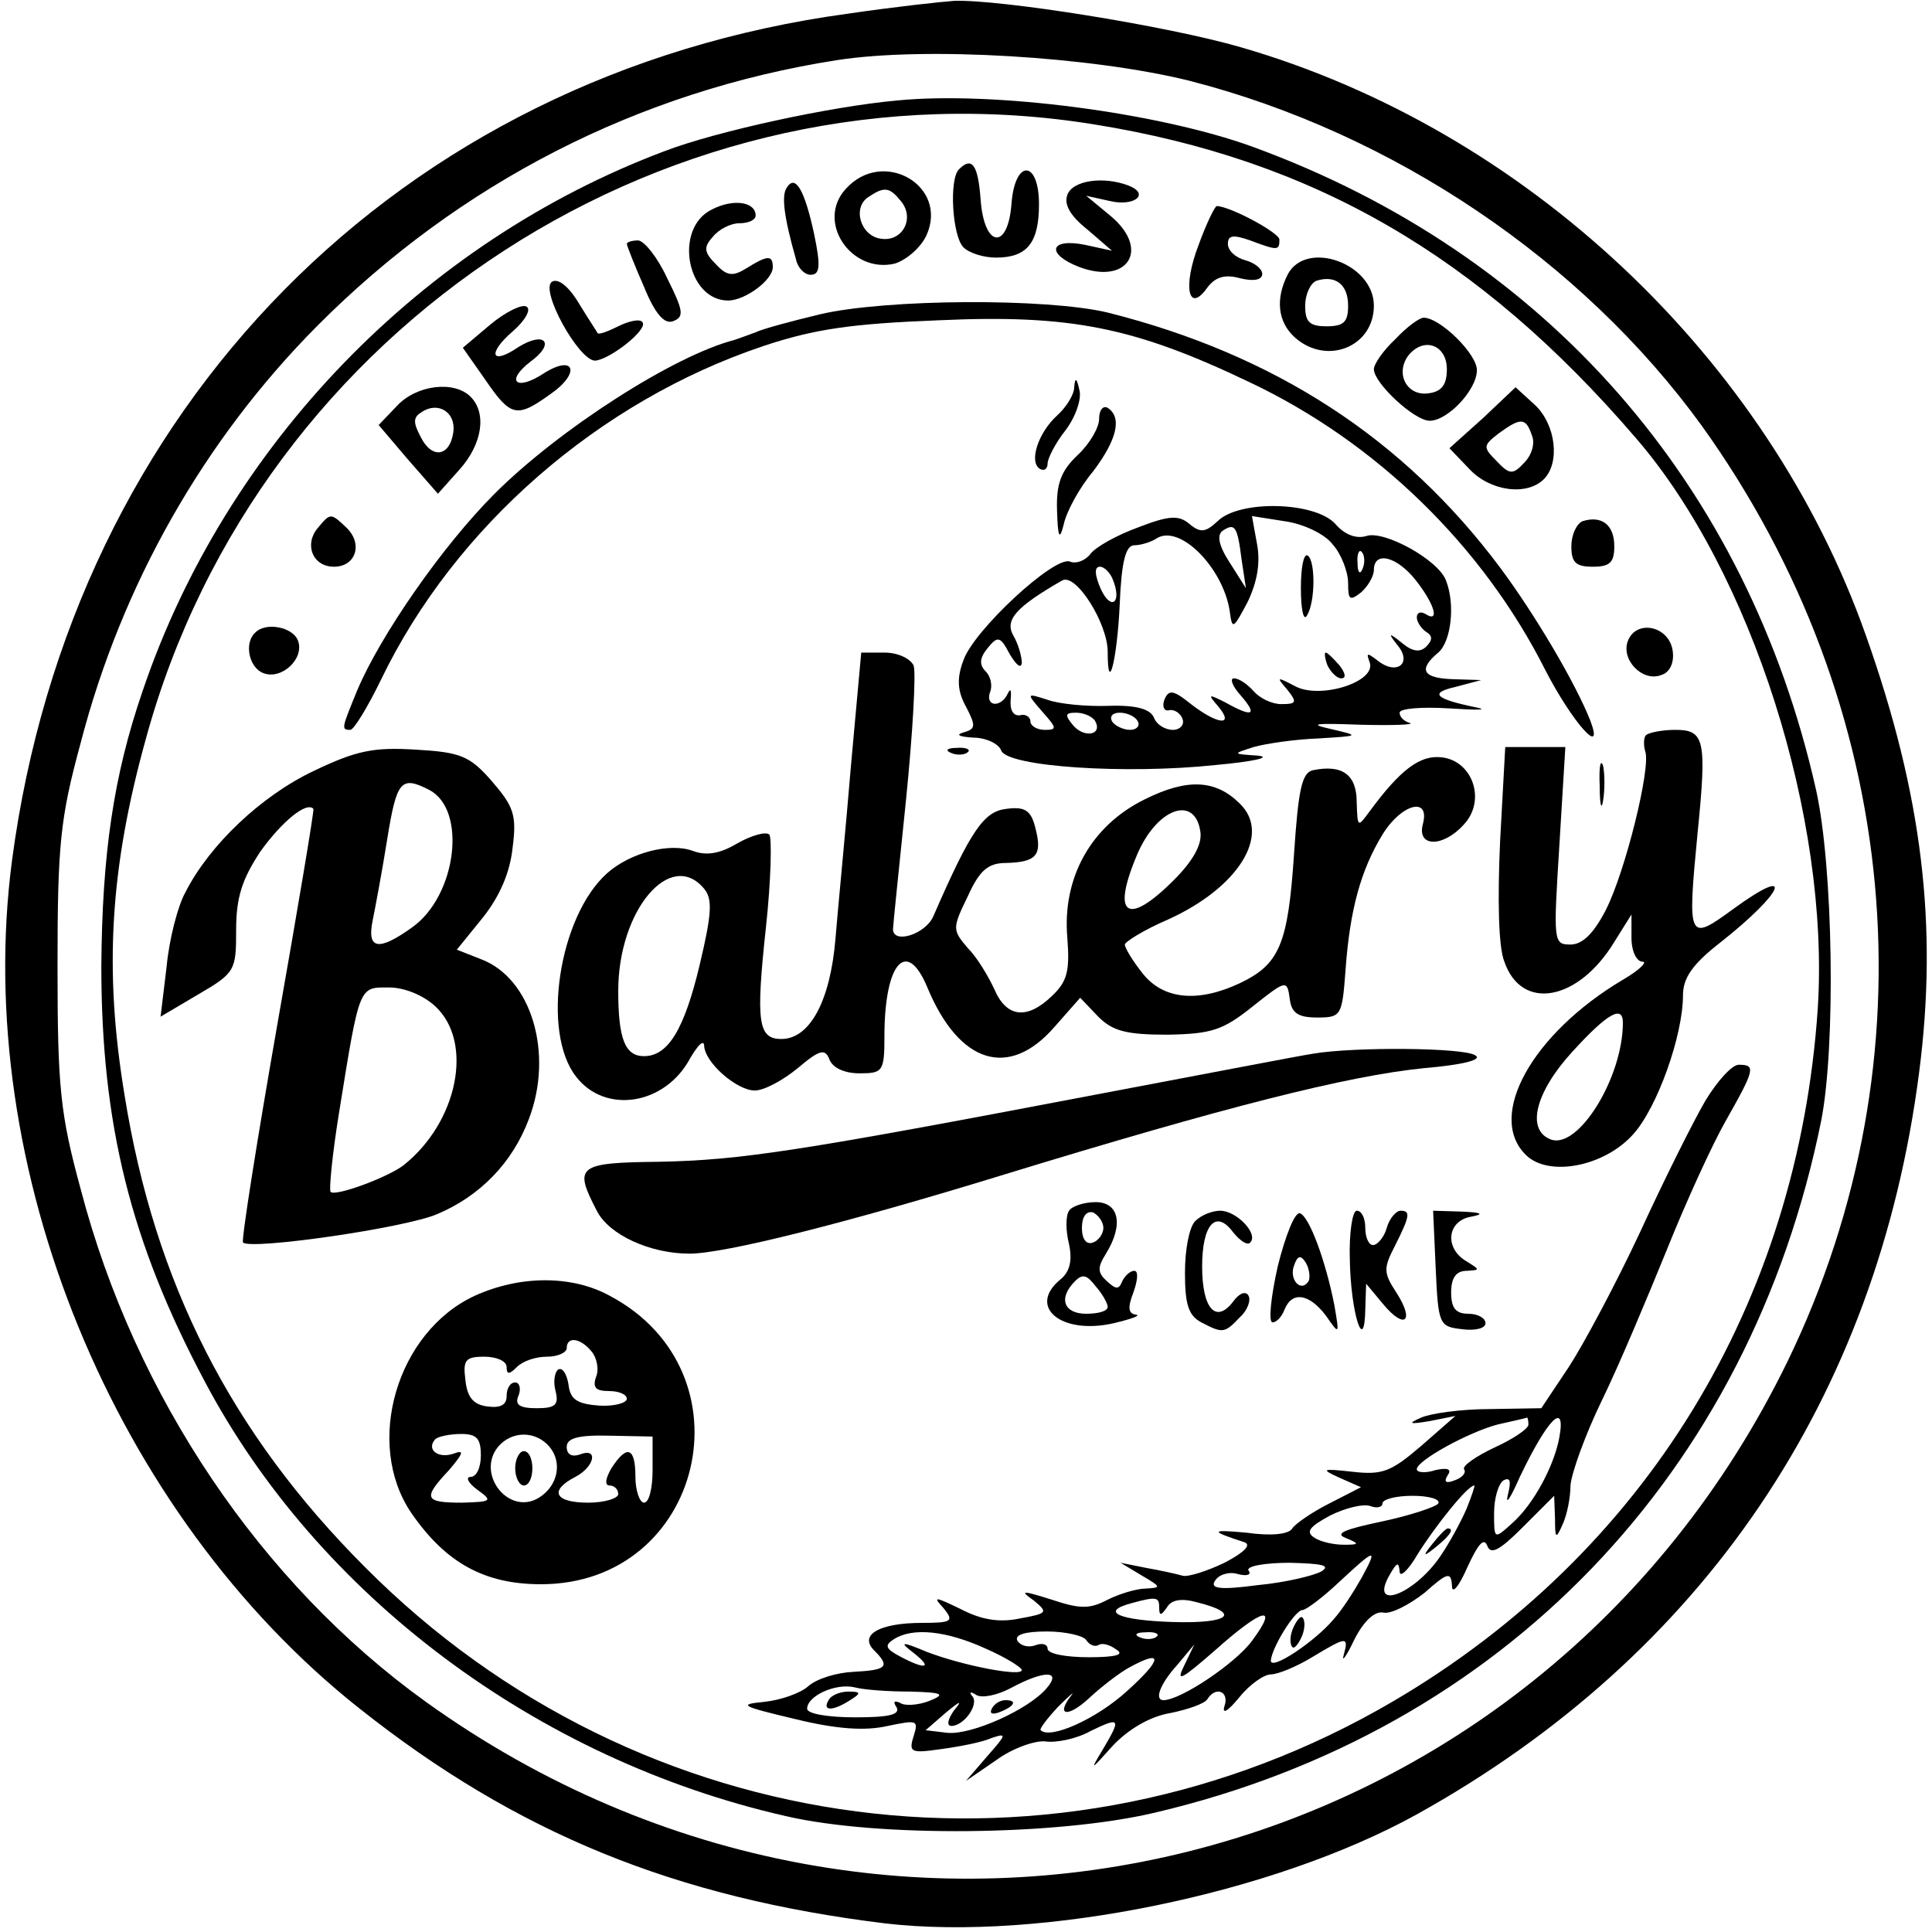 <?xml version="1.0" standalone="no"?>
<!DOCTYPE svg PUBLIC "-//W3C//DTD SVG 20010904//EN"
 "http://www.w3.org/TR/2001/REC-SVG-20010904/DTD/svg10.dtd">
<svg version="1.0" xmlns="http://www.w3.org/2000/svg"
 width="225pt" height="225pt" viewBox="0 0 225 225"
 preserveAspectRatio="xMidYMid meet">

<g transform="translate(0,225) scale(0.1,-0.1)"
fill="#000000" stroke="none">
<path d="M987 2234 c-522 -71 -903 -458 -973 -986 -47 -358 118 -761 405 -988
183 -145 367 -220 612 -250 181 -21 451 34 619 127 333 185 536 484 585 864
22 170 4 323 -62 509 -114 323 -396 589 -728 685 -86 25 -281 56 -334 54 -14
-1 -70 -7 -124 -15z m398 -78 c238 -61 458 -210 597 -402 233 -325 271 -736
100 -1089 -293 -602 -1040 -789 -1586 -397 -192 138 -339 356 -402 597 -24 88
-27 119 -27 260 0 141 3 172 27 260 48 185 144 353 275 485 166 167 375 274
606 310 103 16 297 4 410 -24z"/>
<path d="M1045 2133 c-78 -7 -211 -36 -271 -59 -282 -106 -511 -342 -608 -629
-34 -99 -47 -190 -48 -320 0 -184 34 -321 120 -483 132 -250 387 -441 677
-507 107 -25 316 -23 430 4 405 95 693 395 776 806 17 87 14 295 -6 385 -80
356 -314 624 -656 749 -110 40 -302 65 -414 54z m230 -28 c254 -41 447 -152
630 -365 135 -156 226 -443 212 -664 -23 -344 -201 -635 -494 -807 -390 -229
-878 -166 -1198 156 -156 156 -245 331 -280 550 -24 145 -17 264 25 415 132
483 614 795 1105 715z"/>
<path d="M1117 2053 c-12 -11 -8 -78 5 -91 7 -7 24 -12 38 -12 36 0 50 17 50
62 0 52 -28 53 -32 1 -4 -55 -32 -52 -36 5 -3 40 -10 50 -25 35z"/>
<path d="M985 2030 c-35 -38 6 -99 57 -87 13 4 30 18 37 33 26 58 -51 102 -94
54z m64 -14 c17 -20 2 -48 -23 -44 -24 3 -34 37 -14 49 18 12 24 11 37 -5z"/>
<path d="M916 2031 c-6 -9 -3 -34 11 -83 2 -10 10 -18 17 -18 11 0 12 10 4 48
-11 51 -22 70 -32 53z"/>
<path d="M1243 2023 c-4 -11 3 -24 23 -40 l29 -25 -32 7 c-41 8 -45 -11 -6
-26 56 -21 83 20 37 59 l-29 24 27 -6 c29 -7 48 8 22 18 -29 11 -65 6 -71 -11z"/>
<path d="M829 2006 c-45 -22 -29 -107 20 -106 20 1 51 24 51 39 0 14 -6 14
-30 -1 -16 -10 -23 -10 -36 4 -14 14 -15 20 -4 32 7 9 21 16 31 16 11 0 19 4
19 9 0 16 -26 20 -51 7z"/>
<path d="M1396 1965 c-19 -49 -12 -81 10 -50 9 12 20 16 38 11 16 -4 26 -2 26
5 0 6 -9 13 -20 16 -11 3 -20 11 -20 19 0 10 6 11 26 4 32 -12 34 -12 34 1 0
8 -58 39 -73 39 -2 0 -12 -20 -21 -45z"/>
<path d="M730 1966 c0 -2 9 -25 20 -50 13 -32 24 -44 34 -40 13 5 12 12 -7 50
-11 24 -27 44 -34 44 -7 0 -13 -2 -13 -4z"/>
<path d="M1500 1931 c-15 -29 -12 -56 8 -74 37 -33 92 -11 92 37 0 49 -78 77
-100 37z m70 -37 c0 -19 -5 -24 -25 -24 -20 0 -25 5 -25 24 0 13 6 26 13 29
22 7 37 -4 37 -29z"/>
<path d="M643 1922 c-15 -9 31 -92 50 -92 17 1 63 37 55 45 -3 4 -16 1 -28 -5
-12 -6 -23 -10 -24 -8 -1 2 -11 17 -22 35 -12 20 -24 29 -31 25z"/>
<path d="M571 1872 l-32 -27 26 -37 c30 -44 37 -45 76 -17 36 25 28 47 -8 24
-32 -21 -45 -9 -15 14 29 21 17 36 -14 17 -32 -22 -37 -8 -7 18 15 13 22 26
16 29 -5 3 -24 -6 -42 -21z"/>
<path d="M955 1884 c-33 -8 -67 -17 -75 -21 -8 -3 -19 -7 -25 -9 -70 -18 -204
-104 -279 -179 -61 -61 -133 -165 -160 -229 -18 -44 -19 -46 -8 -46 4 0 20 26
36 59 86 178 254 324 445 388 60 20 103 26 204 30 154 7 228 -8 362 -72 148
-70 272 -191 345 -336 31 -60 69 -103 52 -58 -17 43 -64 123 -105 178 -112
150 -262 248 -457 297 -71 17 -258 16 -335 -2z"/>
<path d="M1625 1855 c-14 -13 -25 -29 -25 -35 0 -16 47 -60 65 -60 21 0 55 36
55 59 0 19 -43 61 -62 61 -5 0 -20 -11 -33 -25z m60 -35 c0 -18 -6 -26 -21
-28 -26 -4 -40 24 -23 45 18 21 44 11 44 -17z"/>
<path d="M1251 1799 c0 -9 -10 -24 -20 -33 -22 -20 -33 -54 -20 -62 5 -3 9 0
9 6 0 6 9 24 21 39 12 16 19 37 16 47 -3 14 -5 15 -6 3z"/>
<path d="M462 1777 l-21 -22 34 -40 35 -40 25 28 c27 30 32 66 13 85 -19 19
-63 14 -86 -11z m66 -30 c-4 -29 -25 -32 -38 -6 -9 17 -9 23 1 29 19 13 40 0
37 -23z"/>
<path d="M1727 1763 l-39 -35 23 -24 c24 -26 67 -32 87 -12 19 19 14 63 -10
86 l-23 21 -38 -36z m57 -20 c4 -9 0 -23 -9 -32 -13 -14 -17 -14 -32 2 -16 16
-16 18 2 32 26 19 32 19 39 -2z"/>
<path d="M1280 1762 c0 -10 -11 -29 -25 -42 -19 -18 -25 -33 -24 -64 1 -33 3
-36 8 -16 3 14 18 42 34 61 28 37 34 63 17 74 -5 3 -10 -2 -10 -13z"/>
<path d="M1418 1643 c-14 -13 -20 -14 -33 -3 -12 10 -23 10 -59 -4 -25 -9 -50
-23 -56 -31 -6 -8 -17 -12 -24 -9 -18 7 -112 -80 -124 -115 -8 -21 -7 -36 3
-54 12 -23 11 -26 -3 -30 -10 -3 -4 -5 11 -6 15 0 30 -7 33 -15 7 -19 145 -28
249 -17 44 4 67 9 50 11 -30 2 -30 2 -5 10 14 4 48 9 75 10 49 3 49 3 15 11
-27 6 -19 7 34 5 38 -1 64 0 58 2 -7 2 -12 7 -12 12 0 5 26 7 58 5 31 -2 46
-2 32 1 -49 10 -56 17 -25 24 l30 8 -32 1 c-36 1 -42 11 -18 31 15 13 20 56 9
84 -9 24 -71 58 -92 52 -12 -4 -26 1 -37 14 -24 26 -112 28 -137 3z m134 -27
c10 -11 18 -32 18 -45 0 -20 2 -21 15 -11 8 7 15 19 15 26 0 23 27 16 49 -12
22 -28 28 -50 11 -39 -5 3 -10 2 -10 -4 0 -5 5 -13 11 -17 7 -4 8 -9 0 -17 -7
-7 -16 -6 -28 4 -16 13 -17 12 -5 -3 17 -21 -2 -35 -24 -17 -12 9 -13 9 -9 -2
9 -23 -58 -44 -87 -28 -21 11 -22 11 -9 -4 12 -15 11 -17 -7 -17 -11 0 -25 7
-32 15 -7 8 -17 15 -23 15 -5 0 -2 -9 8 -20 20 -23 14 -26 -18 -8 -20 10 -21
10 -8 -5 19 -23 -1 -21 -32 3 -21 17 -26 17 -31 5 -3 -8 0 -14 6 -12 6 1 13
-4 15 -10 3 -7 -3 -13 -11 -13 -9 0 -19 6 -22 14 -4 10 -20 15 -52 14 -26 -1
-58 2 -72 7 -25 8 -25 8 -6 -14 17 -19 17 -21 3 -21 -10 0 -17 5 -17 10 0 5
-6 9 -12 7 -8 -1 -12 6 -11 18 1 11 0 14 -3 8 -8 -18 -27 -16 -21 1 3 7 1 18
-5 24 -8 8 -7 16 2 27 12 15 15 14 26 -7 8 -13 13 -17 14 -10 0 7 -4 22 -10
32 -10 18 3 33 57 64 16 9 53 -50 53 -83 0 -52 11 -10 14 55 2 50 7 69 17 69
8 0 20 4 26 8 27 17 77 -34 85 -84 3 -23 4 -22 21 10 11 23 15 45 11 67 l-6
33 38 -6 c22 -3 47 -15 56 -27z m-106 -18 l5 -33 -19 30 c-13 20 -15 32 -8 37
14 9 17 6 22 -34z m141 -10 c-3 -8 -6 -5 -6 6 -1 11 2 17 5 13 3 -3 4 -12 1
-19z m-291 -13 c11 -27 -2 -37 -14 -11 -7 16 -8 26 -1 26 5 0 12 -7 15 -15z
m-21 -164 c10 -17 -12 -21 -25 -6 -10 12 -10 15 3 15 9 0 18 -4 22 -9z m50 -1
c3 -5 -1 -10 -9 -10 -8 0 -18 5 -21 10 -3 6 1 10 9 10 8 0 18 -4 21 -10z"/>
<path d="M1515 1565 c0 -24 3 -39 7 -32 10 16 10 64 1 70 -5 3 -8 -15 -8 -38z"/>
<path d="M1546 1475 c4 -8 11 -15 16 -15 6 0 5 6 -2 15 -7 8 -14 15 -16 15 -2
0 -1 -7 2 -15z"/>
<path d="M370 1635 c-16 -19 -6 -45 19 -45 25 0 34 26 15 45 -19 18 -19 18
-34 0z"/>
<path d="M1843 1643 c-7 -3 -13 -16 -13 -29 0 -19 5 -24 25 -24 20 0 25 5 25
24 0 25 -15 36 -37 29z"/>
<path d="M297 1513 c-13 -12 -7 -41 10 -47 21 -8 48 17 40 38 -6 16 -38 22
-50 9z"/>
<path d="M1896 1504 c-9 -22 17 -49 39 -40 10 3 15 15 13 28 -4 29 -42 37 -52
12z"/>
<path d="M991 1358 c-6 -73 -15 -164 -18 -201 -6 -73 -30 -117 -63 -117 -27 0
-30 19 -18 130 6 55 7 104 4 108 -4 4 -21 -1 -37 -10 -20 -12 -36 -15 -52 -9
-27 10 -73 -2 -100 -26 -56 -50 -77 -185 -36 -237 34 -44 104 -33 133 22 9 15
15 21 16 15 0 -20 38 -53 59 -53 11 0 33 12 50 26 26 22 32 23 37 10 4 -10 18
-16 35 -16 27 0 29 2 29 43 0 86 26 115 50 57 37 -89 95 -107 148 -46 l30 34
21 -22 c17 -17 33 -21 81 -21 51 1 64 5 99 33 39 31 40 31 43 9 2 -17 10 -22
32 -22 28 0 29 2 33 55 5 71 18 117 43 158 22 36 56 45 47 12 -7 -27 24 -27
48 0 26 28 10 74 -26 78 -25 3 -48 -14 -84 -63 -14 -19 -14 -19 -15 11 0 32
-17 44 -51 37 -13 -3 -17 -23 -22 -98 -7 -105 -17 -128 -63 -150 -49 -23 -89
-19 -113 11 -12 15 -21 30 -21 34 0 3 22 17 50 29 82 37 121 99 84 135 -28 28
-61 30 -111 5 -63 -31 -96 -92 -90 -161 3 -39 0 -51 -18 -68 -29 -28 -53 -25
-67 8 -7 15 -20 37 -31 48 -18 21 -18 23 0 60 14 31 24 39 45 39 35 1 42 9 34
40 -5 21 -12 26 -34 23 -26 -3 -41 -24 -85 -125 -9 -21 -47 -33 -47 -15 0 4 7
71 15 149 8 79 12 150 9 158 -4 8 -18 15 -34 15 l-27 0 -12 -132z m407 -77 c2
-14 -8 -33 -31 -56 -54 -54 -73 -42 -43 29 23 55 68 71 74 27z m-578 -66 c10
-12 9 -29 -5 -88 -18 -76 -37 -107 -65 -107 -22 0 -30 20 -30 76 0 94 61 166
100 119z"/>
<path d="M1917 1394 c-3 -3 -3 -12 -1 -19 7 -18 -23 -140 -46 -185 -14 -27
-27 -40 -41 -40 -20 0 -20 3 -13 115 l7 115 -35 0 -35 0 -6 -110 c-3 -67 -2
-123 5 -140 20 -58 86 -46 128 23 l20 32 0 -27 c0 -16 6 -28 13 -28 6 0 -4
-10 -23 -21 -106 -63 -159 -159 -113 -204 26 -26 91 -14 125 24 28 31 58 115
58 162 0 20 11 36 43 61 75 59 89 93 15 39 -52 -38 -53 -36 -41 89 11 109 8
120 -26 120 -15 0 -30 -3 -34 -6z m-27 -335 c0 -64 -52 -148 -84 -136 -29 11
-18 55 25 102 41 45 59 55 59 34z"/>
<path d="M365 1352 c-61 -29 -121 -86 -149 -141 -9 -16 -19 -55 -22 -87 l-7
-58 44 26 c43 25 44 28 44 75 0 38 7 59 28 91 25 35 54 59 62 50 1 -2 -18
-115 -42 -251 -24 -137 -42 -251 -40 -254 9 -9 189 17 226 33 50 21 88 60 107
111 29 76 3 164 -56 186 l-28 11 30 37 c20 25 32 53 35 82 5 38 1 48 -24 77
-26 30 -37 34 -89 37 -49 3 -69 -1 -119 -25z m135 -22 c44 -23 32 -123 -20
-160 -39 -28 -53 -26 -46 8 3 15 11 57 17 95 11 68 16 74 49 57z m7 -252 c45
-42 26 -135 -37 -185 -18 -14 -80 -37 -85 -31 -2 2 2 44 10 93 24 149 23 145
58 145 18 0 40 -9 54 -22z"/>
<path d="M1108 1373 c7 -3 16 -2 19 1 4 3 -2 6 -13 5 -11 0 -14 -3 -6 -6z"/>
<path d="M1863 1335 c0 -22 2 -30 4 -17 2 12 2 30 0 40 -3 9 -5 -1 -4 -23z"/>
<path d="M1530 1023 c-14 -2 -128 -24 -255 -48 -346 -66 -412 -76 -507 -78
-96 -1 -100 -5 -73 -57 14 -28 62 -50 108 -50 41 0 184 36 366 92 258 79 400
115 489 124 47 4 69 10 60 15 -13 9 -140 10 -188 2z"/>
<path d="M1986 968 c-14 -24 -48 -92 -76 -153 -28 -60 -66 -131 -83 -157 l-32
-48 -60 -1 c-33 0 -69 -5 -80 -10 -16 -7 -14 -8 10 -4 l30 6 -40 -35 c-35 -30
-45 -34 -80 -30 -36 4 -37 3 -15 -7 l25 -11 -37 -19 c-20 -10 -40 -24 -43 -29
-4 -7 -25 -9 -53 -5 -43 4 -43 2 -3 -11 9 -3 0 -12 -23 -24 -21 -10 -43 -17
-49 -15 -7 2 -25 6 -42 9 l-30 6 25 -15 c22 -13 23 -14 5 -15 -11 0 -31 -6
-45 -13 -21 -11 -32 -11 -65 0 -35 11 -38 11 -21 -1 17 -14 16 -15 -17 -21
-24 -5 -45 -1 -68 11 -31 15 -33 15 -20 1 12 -15 10 -17 -25 -17 -50 0 -74
-14 -56 -32 19 -19 15 -23 -24 -25 -20 -1 -43 -8 -53 -17 -9 -8 -32 -16 -51
-18 -31 -3 -27 -5 36 -20 49 -12 82 -14 108 -8 34 7 36 7 30 -12 -6 -19 -3
-20 32 -15 22 3 48 8 59 13 18 6 17 4 -5 -21 l-25 -29 35 24 c19 14 45 23 57
22 13 -2 37 3 53 12 35 17 36 15 14 -22 -15 -25 -14 -24 12 5 18 19 43 34 67
38 20 4 40 11 43 16 10 16 26 9 20 -8 -3 -10 4 -6 17 10 12 15 29 27 37 27 8
0 30 9 48 20 40 24 43 25 37 3 -3 -10 3 -2 12 17 11 22 24 34 34 32 9 -2 30 9
48 23 27 24 31 25 32 8 0 -10 8 -1 18 22 12 26 19 35 23 25 4 -11 14 -6 41 21
l37 37 1 -27 c0 -23 1 -24 9 -6 5 11 9 31 9 45 1 14 17 59 37 100 20 41 53
120 75 174 22 55 53 123 69 151 34 60 35 65 15 65 -8 0 -25 -19 -39 -42z
m-206 -377 c0 -5 -18 -17 -40 -27 -21 -10 -37 -21 -35 -25 3 -4 -2 -10 -11
-13 -10 -4 -13 -2 -8 6 5 7 0 9 -14 6 -12 -4 -22 -3 -22 1 0 10 60 43 94 52
17 4 32 7 34 8 1 1 2 -3 2 -8z m36 -15 c-6 -33 -30 -78 -55 -100 -21 -19 -21
-19 -21 12 0 17 5 34 11 38 8 4 9 -1 5 -17 -3 -13 3 -4 14 21 32 67 54 90 46
46z m-108 -83 c-7 -16 -20 -40 -31 -56 -31 -45 -84 -64 -58 -20 8 14 10 14 11
3 0 -8 10 1 21 20 20 32 58 80 66 80 1 0 -3 -12 -9 -27z m-33 6 c-3 -4 -33
-14 -66 -21 -43 -9 -55 -14 -42 -19 17 -7 16 -8 -2 -8 -11 0 -26 3 -34 8 -11
7 -6 13 18 26 18 9 39 14 47 11 8 -3 14 -1 14 3 0 5 16 9 35 9 19 0 33 -4 30
-9z m-89 -86 c-9 -16 -23 -38 -33 -49 -22 -26 -73 -60 -73 -48 1 15 28 59 37
59 4 0 24 15 43 33 42 39 45 40 26 5z m-47 7 c-9 -5 -42 -13 -74 -16 -45 -6
-56 -4 -50 5 4 7 16 11 26 8 11 -3 17 -1 13 4 -3 5 19 9 48 9 38 -1 48 -3 37
-10z m-189 -42 c0 -10 2 -10 9 0 5 9 17 11 35 6 52 -13 38 -25 -28 -23 -63 2
-86 12 -48 22 29 8 32 7 32 -5z m108 -39 c-19 -26 -83 -69 -103 -69 -11 0 -4
19 16 41 l20 24 -12 -25 c-10 -20 -3 -16 36 18 56 50 75 54 43 11z m-310 -9
c23 -10 42 -22 42 -25 0 -8 -68 5 -110 21 -31 13 -33 12 -16 -1 23 -18 14 -20
-16 -4 -17 9 -18 13 -7 20 22 14 61 10 107 -11z m117 10 c4 -6 10 -8 14 -6 4
3 13 1 21 -5 10 -6 0 -9 -32 -9 -27 0 -48 4 -48 10 0 5 -6 7 -14 4 -8 -3 -17
-1 -21 5 -4 7 8 11 34 11 22 0 43 -5 46 -10z m82 4 c-3 -3 -12 -4 -19 -1 -8 3
-5 6 6 6 11 1 17 -2 13 -5z m-34 -63 c-36 -33 -90 -57 -101 -46 -2 1 7 13 20
27 13 13 20 19 16 14 -19 -24 -5 -27 20 -4 15 14 36 30 47 36 40 22 39 10 -2
-27z m-94 3 c-21 -25 -88 -55 -116 -52 l-25 3 23 20 c18 15 20 15 10 3 -7 -10
-9 -18 -3 -18 15 0 33 26 24 35 -4 5 -1 5 5 1 7 -4 25 0 40 8 39 21 60 21 42
0z m-159 -4 c38 -1 42 -3 22 -11 -13 -5 -29 -6 -34 -2 -7 3 -8 1 -4 -5 5 -9
-9 -12 -48 -12 -31 0 -56 4 -56 10 0 15 33 30 55 25 11 -3 40 -5 65 -5z"/>
<path d="M1669 453 c-13 -16 -12 -17 4 -4 16 13 21 21 13 21 -2 0 -10 -8 -17
-17z"/>
<path d="M1506 354 c-4 -9 -4 -19 -1 -22 2 -3 7 3 11 12 4 9 4 19 1 22 -2 3
-7 -3 -11 -12z"/>
<path d="M1155 260 c-3 -6 1 -7 9 -4 18 7 21 14 7 14 -6 0 -13 -4 -16 -10z"/>
<path d="M965 270 c-8 -13 5 -13 25 0 13 8 13 10 -2 10 -9 0 -20 -4 -23 -10z"/>
<path d="M1245 840 c-4 -6 -4 -23 0 -39 4 -19 1 -32 -10 -41 -39 -32 1 -65 62
-51 21 5 32 9 26 10 -9 1 -10 8 -3 26 5 14 6 25 1 25 -5 0 -11 -6 -14 -12 -4
-10 -7 -10 -18 0 -11 10 -11 16 -1 32 21 34 15 60 -12 60 -14 0 -28 -5 -31
-10z m40 -20 c0 -7 -6 -15 -12 -17 -8 -3 -13 4 -13 17 0 13 5 20 13 18 6 -3
12 -11 12 -18z m5 -92 c0 -5 -11 -8 -25 -8 -26 0 -33 18 -13 38 9 9 14 7 24
-6 8 -9 14 -20 14 -24z"/>
<path d="M1392 828 c-7 -7 -12 -33 -12 -60 0 -37 4 -50 19 -58 25 -13 27 -13
45 6 9 8 13 20 10 25 -3 6 -11 3 -18 -7 -20 -26 -36 -8 -36 41 0 49 16 67 36
40 8 -10 17 -16 20 -12 10 10 -16 37 -35 37 -9 0 -22 -5 -29 -12z"/>
<path d="M1488 775 c-8 -36 -11 -65 -6 -65 5 0 11 7 14 15 9 22 29 18 48 -7
16 -23 16 -23 10 12 -10 51 -29 103 -40 107 -6 2 -17 -26 -26 -62z m36 -17
c-9 -14 -23 2 -17 18 4 12 8 13 14 3 4 -7 5 -17 3 -21z"/>
<path d="M1572 783 c1 -62 17 -112 18 -58 l1 30 20 -24 c25 -30 37 -20 15 14
-15 23 -15 28 -1 55 17 34 18 40 6 40 -5 0 -13 -9 -16 -20 -3 -11 -11 -20 -16
-20 -5 0 -9 9 -9 20 0 11 -4 20 -10 20 -5 0 -9 -26 -8 -57z"/>
<path d="M1672 773 c3 -66 4 -68 31 -71 15 -2 27 1 27 7 0 6 -9 11 -20 11 -15
0 -20 7 -20 25 0 17 6 25 18 25 16 1 16 1 0 11 -26 15 -23 47 5 52 16 3 13 5
-11 6 l-33 1 3 -67z"/>
<path d="M553 741 c-91 -42 -129 -172 -74 -253 40 -58 85 -83 151 -83 189 0
248 247 80 336 -44 24 -104 24 -157 0z m136 -65 c6 -7 9 -21 5 -30 -4 -12 0
-16 15 -16 12 0 21 -4 21 -9 0 -5 -15 -9 -32 -8 -26 2 -34 7 -36 25 -2 12 -7
20 -12 17 -4 -3 -6 -14 -3 -25 4 -16 0 -20 -22 -20 -20 0 -26 4 -21 15 3 8 1
15 -4 15 -6 0 -10 -7 -10 -16 0 -10 -7 -14 -22 -12 -17 2 -24 11 -26 31 -3 23
0 27 22 27 14 0 26 -5 26 -12 0 -9 3 -9 12 0 7 7 22 12 35 12 13 0 23 5 23 10
0 14 16 12 29 -4z m-129 -121 c0 -14 -5 -25 -12 -25 -6 0 -3 -7 8 -15 18 -13
17 -14 -18 -15 -44 0 -46 5 -15 38 17 20 18 24 5 19 -18 -6 -32 5 -21 17 3 3
17 6 30 6 18 0 23 -5 23 -25z m80 10 c15 -18 10 -45 -12 -59 -35 -22 -74 27
-48 59 16 19 44 19 60 0z m120 -27 c0 -21 -4 -38 -10 -38 -5 0 -10 14 -10 30
0 35 -10 38 -28 10 -7 -12 -8 -20 -2 -20 5 0 10 -4 10 -10 0 -5 -16 -10 -35
-10 -39 0 -46 14 -15 30 23 12 27 35 5 26 -9 -3 -15 0 -15 9 0 10 13 14 50 13
l50 -1 0 -39z"/>
<path d="M600 540 c0 -11 5 -20 10 -20 6 0 10 9 10 20 0 11 -4 20 -10 20 -5 0
-10 -9 -10 -20z"/>
</g>
</svg>
